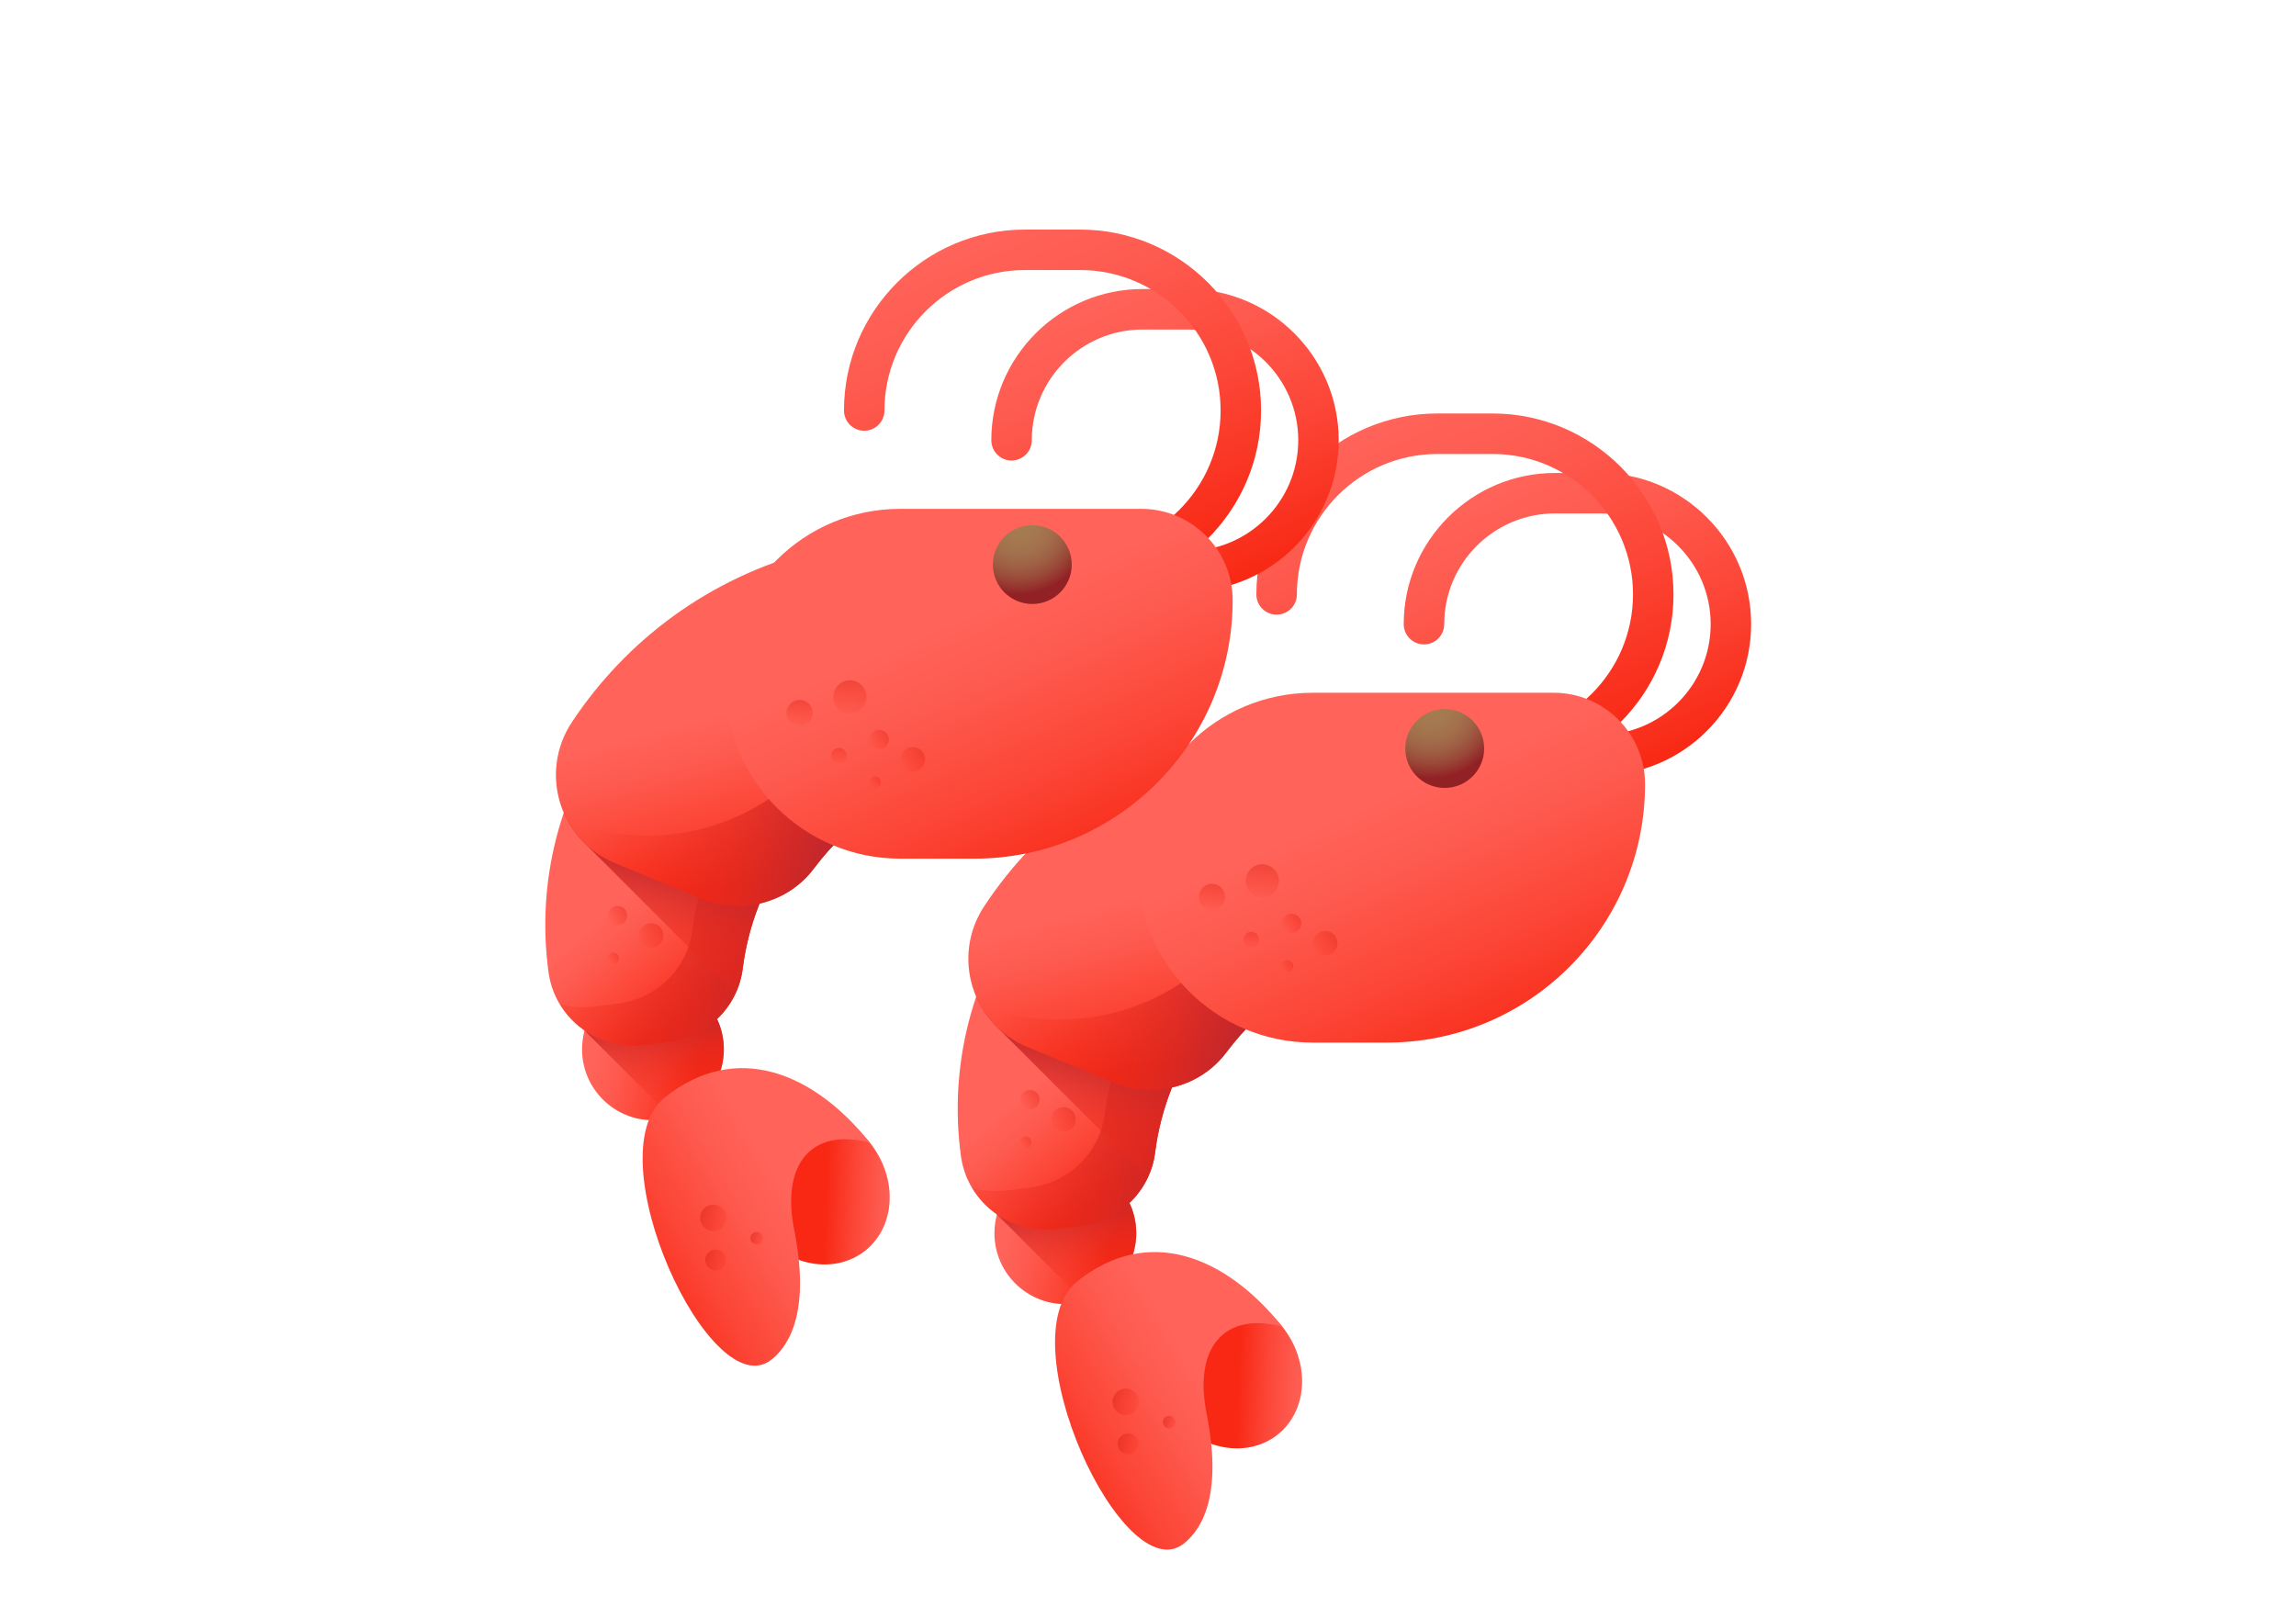 <svg width="80" height="56" viewBox="0 0 80 56" fill="none" xmlns="http://www.w3.org/2000/svg">
<rect width="80" height="56" fill="white"/>
<path d="M55.746 27.019C55.357 27.019 55.041 26.704 55.041 26.314C55.041 25.925 55.357 25.609 55.746 25.609C57.874 25.609 59.605 23.878 59.605 21.75C59.605 19.623 57.874 17.892 55.746 17.892H54.179C52.052 17.892 50.321 19.623 50.321 21.75C50.321 22.14 50.005 22.456 49.615 22.456C49.226 22.456 48.91 22.14 48.91 21.75C48.91 18.845 51.274 16.482 54.179 16.482H55.746C58.651 16.482 61.015 18.845 61.015 21.75C61.015 24.656 58.651 27.019 55.746 27.019Z" fill="url(#paint0_linear)"/>
<path d="M52.005 27.019C51.615 27.019 51.299 26.704 51.299 26.314C51.299 25.925 51.615 25.609 52.005 25.609C54.703 25.609 56.899 23.413 56.899 20.714C56.899 18.015 54.703 15.82 52.005 15.82H50.082C47.383 15.82 45.187 18.015 45.187 20.714C45.187 21.104 44.871 21.419 44.482 21.419C44.092 21.419 43.776 21.104 43.776 20.714C43.776 17.238 46.605 14.409 50.081 14.409H52.005C55.481 14.409 58.31 17.238 58.31 20.714C58.31 24.191 55.481 27.019 52.005 27.019Z" fill="url(#paint1_linear)"/>
<path d="M37.12 45.446C38.485 45.446 39.59 44.34 39.59 42.976C39.59 41.612 38.485 40.506 37.12 40.506C35.756 40.506 34.65 41.612 34.65 42.976C34.65 44.34 35.756 45.446 37.12 45.446Z" fill="url(#paint2_linear)"/>
<path d="M38.305 45.144C38.134 45.238 37.956 45.309 37.775 45.358L34.739 42.322C34.91 41.698 35.324 41.143 35.937 40.808C37.134 40.154 38.635 40.595 39.288 41.792C39.942 42.989 39.502 44.49 38.305 45.144Z" fill="url(#paint3_linear)"/>
<path d="M44.679 46.229C45.658 47.452 45.588 49.135 44.523 49.988C43.457 50.84 41.8 50.539 40.821 49.315C39.842 48.092 39.912 46.409 40.977 45.556C42.043 44.704 43.7 45.005 44.679 46.229Z" fill="url(#paint4_linear)"/>
<path d="M44.679 46.229C42.666 45.701 41.58 46.95 42.042 49.261C42.587 51.991 41.939 53.239 41.255 53.785C39.136 55.482 35.059 46.633 37.534 44.653C40.009 42.672 42.714 43.773 44.679 46.229Z" fill="url(#paint5_linear)"/>
<path d="M35.716 31.444C33.9 33.941 33.037 37.105 33.487 40.324C33.489 40.337 33.491 40.351 33.494 40.366C33.751 41.941 35.223 43.023 36.807 42.829L37.645 42.726C38.994 42.561 40.078 41.511 40.247 40.163C40.44 38.625 41.022 37.171 41.916 35.934L35.716 31.444Z" fill="url(#paint6_linear)"/>
<path d="M40.129 34.639C39.253 35.866 38.682 37.302 38.492 38.822C38.323 40.169 37.239 41.219 35.89 41.384L35.052 41.487C34.644 41.537 34.244 41.502 33.87 41.396C34.459 42.383 35.6 42.977 36.807 42.829L37.645 42.726C38.994 42.561 40.078 41.511 40.247 40.164C40.44 38.625 41.022 37.171 41.916 35.934L40.129 34.639Z" fill="url(#paint7_linear)"/>
<path d="M35.716 31.444C34.988 32.446 34.413 33.555 34.014 34.732C34.192 35.144 34.452 35.523 34.788 35.838L39.991 41.041C40.12 40.769 40.208 40.475 40.247 40.163C40.44 38.625 41.022 37.171 41.916 35.934L35.716 31.444Z" fill="url(#paint8_linear)"/>
<path d="M42.666 25.605C39.09 26.53 36.181 28.724 34.293 31.579C33.138 33.328 33.864 35.696 35.804 36.49L38.831 37.73C40.218 38.298 41.826 37.875 42.727 36.676C43.997 34.984 45.829 33.696 48.037 33.124L45.974 25.148C44.88 25.171 43.771 25.319 42.666 25.605Z" fill="url(#paint9_linear)"/>
<path d="M45.974 25.148C45.437 25.16 44.897 25.201 44.355 25.274L45.965 31.499C44.429 31.896 43.076 32.64 41.967 33.626C39.837 35.517 36.821 36.026 34.163 35.037C34.513 35.667 35.072 36.191 35.804 36.491L38.831 37.73C40.218 38.298 41.826 37.876 42.727 36.677C43.997 34.984 45.829 33.696 48.037 33.124L45.974 25.148Z" fill="url(#paint10_linear)"/>
<path d="M48.316 36.332H45.738C42.371 36.332 39.643 33.603 39.643 30.236C39.643 26.87 42.371 24.141 45.738 24.141H54.133C55.893 24.141 57.319 25.568 57.319 27.328C57.319 32.3 53.288 36.332 48.316 36.332Z" fill="url(#paint11_linear)"/>
<path d="M50.338 27.458C51.097 27.458 51.712 26.842 51.712 26.084C51.712 25.325 51.097 24.709 50.338 24.709C49.58 24.709 48.964 25.325 48.964 26.084C48.964 26.842 49.58 27.458 50.338 27.458Z" fill="url(#paint12_radial)"/>
<path d="M43.983 31.274C44.302 31.274 44.561 31.015 44.561 30.696C44.561 30.376 44.302 30.117 43.983 30.117C43.664 30.117 43.405 30.376 43.405 30.696C43.405 31.015 43.664 31.274 43.983 31.274Z" fill="url(#paint13_linear)"/>
<path d="M42.229 31.711C42.481 31.711 42.685 31.507 42.685 31.255C42.685 31.003 42.481 30.798 42.229 30.798C41.977 30.798 41.773 31.003 41.773 31.255C41.773 31.507 41.977 31.711 42.229 31.711Z" fill="url(#paint14_linear)"/>
<path d="M43.597 33.025C43.749 33.025 43.872 32.901 43.872 32.75C43.872 32.598 43.749 32.474 43.597 32.474C43.445 32.474 43.322 32.598 43.322 32.75C43.322 32.901 43.445 33.025 43.597 33.025Z" fill="url(#paint15_linear)"/>
<path d="M39.224 49.311C39.48 49.311 39.687 49.104 39.687 48.849C39.687 48.594 39.48 48.387 39.224 48.387C38.969 48.387 38.762 48.594 38.762 48.849C38.762 49.104 38.969 49.311 39.224 49.311Z" fill="url(#paint16_linear)"/>
<path d="M39.308 50.683C39.509 50.683 39.672 50.519 39.672 50.318C39.672 50.116 39.509 49.953 39.308 49.953C39.106 49.953 38.943 50.116 38.943 50.318C38.943 50.519 39.106 50.683 39.308 50.683Z" fill="url(#paint17_linear)"/>
<path d="M40.737 49.777C40.859 49.777 40.957 49.678 40.957 49.557C40.957 49.436 40.859 49.337 40.737 49.337C40.616 49.337 40.517 49.436 40.517 49.557C40.517 49.678 40.616 49.777 40.737 49.777Z" fill="url(#paint18_linear)"/>
<path d="M46.176 33.297C46.412 33.297 46.603 33.106 46.603 32.87C46.603 32.634 46.412 32.443 46.176 32.443C45.94 32.443 45.749 32.634 45.749 32.87C45.749 33.106 45.94 33.297 46.176 33.297Z" fill="url(#paint19_linear)"/>
<path d="M45.004 32.517C45.191 32.517 45.342 32.366 45.342 32.18C45.342 31.993 45.191 31.842 45.004 31.842C44.818 31.842 44.667 31.993 44.667 32.18C44.667 32.366 44.818 32.517 45.004 32.517Z" fill="url(#paint20_linear)"/>
<path d="M44.855 33.873C44.967 33.873 45.058 33.782 45.058 33.669C45.058 33.557 44.967 33.466 44.855 33.466C44.742 33.466 44.651 33.557 44.651 33.669C44.651 33.782 44.742 33.873 44.855 33.873Z" fill="url(#paint21_linear)"/>
<path d="M37.056 39.435C37.292 39.435 37.483 39.244 37.483 39.008C37.483 38.772 37.292 38.58 37.056 38.58C36.82 38.58 36.629 38.772 36.629 39.008C36.629 39.244 36.82 39.435 37.056 39.435Z" fill="url(#paint22_linear)"/>
<path d="M35.884 38.654C36.07 38.654 36.221 38.503 36.221 38.317C36.221 38.131 36.07 37.98 35.884 37.98C35.697 37.98 35.547 38.131 35.547 38.317C35.547 38.503 35.697 38.654 35.884 38.654Z" fill="url(#paint23_linear)"/>
<path d="M35.734 40.011C35.847 40.011 35.938 39.919 35.938 39.807C35.938 39.695 35.847 39.604 35.734 39.604C35.622 39.604 35.531 39.695 35.531 39.807C35.531 39.919 35.622 40.011 35.734 40.011Z" fill="url(#paint24_linear)"/>
<path d="M41.377 20.61C40.987 20.61 40.671 20.294 40.671 19.905C40.671 19.515 40.987 19.2 41.377 19.2C43.504 19.2 45.235 17.469 45.235 15.341C45.235 13.214 43.504 11.483 41.377 11.483H39.809C37.682 11.483 35.951 13.214 35.951 15.341C35.951 15.731 35.635 16.047 35.246 16.047C34.856 16.047 34.541 15.731 34.541 15.341C34.541 12.436 36.904 10.072 39.809 10.072H41.377C44.282 10.072 46.645 12.436 46.645 15.341C46.645 18.247 44.282 20.61 41.377 20.61Z" fill="url(#paint25_linear)"/>
<path d="M37.635 20.61C37.245 20.61 36.93 20.294 36.93 19.905C36.93 19.515 37.245 19.2 37.635 19.2C40.334 19.2 42.53 17.004 42.53 14.305C42.53 11.606 40.334 9.41 37.635 9.41H35.712C33.013 9.41 30.817 11.606 30.817 14.305C30.817 14.694 30.502 15.01 30.112 15.01C29.723 15.01 29.407 14.694 29.407 14.305C29.407 10.829 32.235 8 35.712 8H37.635C41.112 8 43.94 10.829 43.94 14.305C43.94 17.782 41.112 20.61 37.635 20.61Z" fill="url(#paint26_linear)"/>
<path d="M22.751 39.037C24.115 39.037 25.221 37.931 25.221 36.567C25.221 35.203 24.115 34.097 22.751 34.097C21.387 34.097 20.281 35.203 20.281 36.567C20.281 37.931 21.387 39.037 22.751 39.037Z" fill="url(#paint27_linear)"/>
<path d="M23.935 38.734C23.764 38.829 23.586 38.9 23.406 38.949L20.369 35.913C20.541 35.289 20.954 34.733 21.567 34.399C22.764 33.745 24.265 34.186 24.919 35.383C25.572 36.58 25.132 38.081 23.935 38.734Z" fill="url(#paint28_linear)"/>
<path d="M30.309 39.819C31.288 41.043 31.218 42.726 30.153 43.578C29.088 44.431 27.43 44.13 26.451 42.906C25.472 41.683 25.542 40 26.608 39.147C27.673 38.295 29.33 38.596 30.309 39.819Z" fill="url(#paint29_linear)"/>
<path d="M30.309 39.819C28.297 39.292 27.211 40.541 27.672 42.852C28.217 45.582 27.569 46.83 26.886 47.376C24.766 49.072 20.689 40.224 23.164 38.243C25.64 36.263 28.345 37.364 30.309 39.819Z" fill="url(#paint30_linear)"/>
<path d="M21.347 25.035C19.53 27.532 18.667 30.696 19.118 33.915C19.12 33.928 19.122 33.942 19.124 33.956C19.381 35.532 20.853 36.613 22.438 36.419L23.276 36.317C24.624 36.152 25.709 35.102 25.878 33.754C26.07 32.215 26.652 30.762 27.547 29.525L21.347 25.035Z" fill="url(#paint31_linear)"/>
<path d="M25.759 28.23C24.883 29.457 24.312 30.893 24.122 32.413C23.954 33.76 22.869 34.81 21.521 34.975L20.683 35.078C20.275 35.128 19.874 35.093 19.5 34.987C20.089 35.974 21.23 36.567 22.438 36.419L23.276 36.317C24.624 36.152 25.709 35.102 25.878 33.754C26.07 32.215 26.652 30.762 27.547 29.525L25.759 28.23Z" fill="url(#paint32_linear)"/>
<path d="M21.347 25.035C20.618 26.036 20.043 27.146 19.645 28.323C19.822 28.735 20.082 29.114 20.418 29.429L25.622 34.632C25.75 34.36 25.838 34.065 25.878 33.754C26.07 32.215 26.652 30.762 27.547 29.525L21.347 25.035Z" fill="url(#paint33_linear)"/>
<path d="M28.296 19.196C24.721 20.121 21.811 22.314 19.924 25.17C18.768 26.919 19.494 29.287 21.434 30.081L24.461 31.321C25.849 31.889 27.456 31.466 28.357 30.267C29.628 28.575 31.459 27.286 33.667 26.715L31.605 18.739C30.51 18.762 29.401 18.91 28.296 19.196Z" fill="url(#paint34_linear)"/>
<path d="M31.605 18.739C31.067 18.75 30.527 18.792 29.985 18.865L31.595 25.09C30.06 25.487 28.706 26.231 27.597 27.216C25.468 29.108 22.451 29.616 19.793 28.628C20.143 29.258 20.702 29.782 21.434 30.081L24.461 31.321C25.849 31.889 27.456 31.466 28.357 30.267C29.628 28.575 31.46 27.286 33.668 26.715L31.605 18.739Z" fill="url(#paint35_linear)"/>
<path d="M33.946 29.922H31.368C28.002 29.922 25.273 27.193 25.273 23.827C25.273 20.461 28.002 17.732 31.368 17.732H39.763C41.523 17.732 42.95 19.159 42.95 20.919C42.95 25.891 38.919 29.922 33.946 29.922Z" fill="url(#paint36_linear)"/>
<path d="M35.969 21.048C36.728 21.048 37.343 20.433 37.343 19.674C37.343 18.916 36.728 18.3 35.969 18.3C35.21 18.3 34.595 18.916 34.595 19.674C34.595 20.433 35.21 21.048 35.969 21.048Z" fill="url(#paint37_radial)"/>
<path d="M29.613 24.864C29.933 24.864 30.192 24.606 30.192 24.286C30.192 23.967 29.933 23.708 29.613 23.708C29.294 23.708 29.035 23.967 29.035 24.286C29.035 24.606 29.294 24.864 29.613 24.864Z" fill="url(#paint38_linear)"/>
<path d="M27.859 25.302C28.111 25.302 28.316 25.098 28.316 24.845C28.316 24.593 28.111 24.389 27.859 24.389C27.607 24.389 27.403 24.593 27.403 24.845C27.403 25.098 27.607 25.302 27.859 25.302Z" fill="url(#paint39_linear)"/>
<path d="M29.227 26.616C29.379 26.616 29.503 26.492 29.503 26.34C29.503 26.188 29.379 26.065 29.227 26.065C29.076 26.065 28.952 26.188 28.952 26.34C28.952 26.492 29.076 26.616 29.227 26.616Z" fill="url(#paint40_linear)"/>
<path d="M24.855 42.902C25.11 42.902 25.317 42.695 25.317 42.44C25.317 42.185 25.11 41.978 24.855 41.978C24.6 41.978 24.393 42.185 24.393 42.44C24.393 42.695 24.6 42.902 24.855 42.902Z" fill="url(#paint41_linear)"/>
<path d="M24.938 44.273C25.14 44.273 25.303 44.11 25.303 43.908C25.303 43.707 25.14 43.544 24.938 43.544C24.737 43.544 24.573 43.707 24.573 43.908C24.573 44.11 24.737 44.273 24.938 44.273Z" fill="url(#paint42_linear)"/>
<path d="M26.367 43.367C26.489 43.367 26.587 43.269 26.587 43.148C26.587 43.026 26.489 42.928 26.367 42.928C26.246 42.928 26.148 43.026 26.148 43.148C26.148 43.269 26.246 43.367 26.367 43.367Z" fill="url(#paint43_linear)"/>
<path d="M31.807 26.888C32.042 26.888 32.234 26.697 32.234 26.461C32.234 26.225 32.042 26.033 31.807 26.033C31.571 26.033 31.379 26.225 31.379 26.461C31.379 26.697 31.571 26.888 31.807 26.888Z" fill="url(#paint44_linear)"/>
<path d="M30.635 26.108C30.821 26.108 30.972 25.956 30.972 25.77C30.972 25.584 30.821 25.433 30.635 25.433C30.448 25.433 30.297 25.584 30.297 25.77C30.297 25.956 30.448 26.108 30.635 26.108Z" fill="url(#paint45_linear)"/>
<path d="M30.485 27.464C30.598 27.464 30.689 27.373 30.689 27.26C30.689 27.148 30.598 27.057 30.485 27.057C30.373 27.057 30.282 27.148 30.282 27.26C30.282 27.373 30.373 27.464 30.485 27.464Z" fill="url(#paint46_linear)"/>
<path d="M22.686 33.025C22.922 33.025 23.113 32.834 23.113 32.598C23.113 32.362 22.922 32.171 22.686 32.171C22.45 32.171 22.259 32.362 22.259 32.598C22.259 32.834 22.45 33.025 22.686 33.025Z" fill="url(#paint47_linear)"/>
<path d="M21.514 32.245C21.701 32.245 21.852 32.094 21.852 31.908C21.852 31.721 21.701 31.57 21.514 31.57C21.328 31.57 21.177 31.721 21.177 31.908C21.177 32.094 21.328 32.245 21.514 32.245Z" fill="url(#paint48_linear)"/>
<path d="M21.365 33.601C21.477 33.601 21.568 33.51 21.568 33.398C21.568 33.285 21.477 33.194 21.365 33.194C21.253 33.194 21.162 33.285 21.162 33.398C21.162 33.51 21.253 33.601 21.365 33.601Z" fill="url(#paint49_linear)"/>
<defs>
<linearGradient id="paint0_linear" x1="52.894" y1="16.561" x2="57.384" y2="26.786" gradientUnits="userSpaceOnUse">
<stop stop-color="#FF6359"/>
<stop offset="0.224" stop-color="#FE5B50"/>
<stop offset="0.595" stop-color="#FC4637"/>
<stop offset="1" stop-color="#F82814"/>
</linearGradient>
<linearGradient id="paint1_linear" x1="48.569" y1="14.493" x2="53.95" y2="26.746" gradientUnits="userSpaceOnUse">
<stop stop-color="#FF6359"/>
<stop offset="0.224" stop-color="#FE5B50"/>
<stop offset="0.595" stop-color="#FC4637"/>
<stop offset="1" stop-color="#F82814"/>
</linearGradient>
<linearGradient id="paint2_linear" x1="35.241" y1="42.506" x2="38.752" y2="43.384" gradientUnits="userSpaceOnUse">
<stop stop-color="#FF6359"/>
<stop offset="0.224" stop-color="#FE5B50"/>
<stop offset="0.595" stop-color="#FC4637"/>
<stop offset="1" stop-color="#F82814"/>
</linearGradient>
<linearGradient id="paint3_linear" x1="37.45" y1="45.482" x2="37.073" y2="41.658" gradientUnits="userSpaceOnUse">
<stop stop-color="#F82814" stop-opacity="0"/>
<stop offset="0.245" stop-color="#F12817" stop-opacity="0.245"/>
<stop offset="0.605" stop-color="#DD2820" stop-opacity="0.605"/>
<stop offset="1" stop-color="#C0272D"/>
</linearGradient>
<linearGradient id="paint4_linear" x1="45.597" y1="49.879" x2="43.069" y2="49.763" gradientUnits="userSpaceOnUse">
<stop stop-color="#FF6359"/>
<stop offset="0.224" stop-color="#FE5B50"/>
<stop offset="0.595" stop-color="#FC4637"/>
<stop offset="1" stop-color="#F82814"/>
</linearGradient>
<linearGradient id="paint5_linear" x1="41.707" y1="47.818" x2="36.128" y2="51.14" gradientUnits="userSpaceOnUse">
<stop stop-color="#FF6359"/>
<stop offset="0.224" stop-color="#FE5B50"/>
<stop offset="0.595" stop-color="#FC4637"/>
<stop offset="1" stop-color="#F82814"/>
</linearGradient>
<linearGradient id="paint6_linear" x1="36.662" y1="37.261" x2="39.562" y2="40.719" gradientUnits="userSpaceOnUse">
<stop stop-color="#FF6359"/>
<stop offset="0.224" stop-color="#FE5B50"/>
<stop offset="0.595" stop-color="#FC4637"/>
<stop offset="1" stop-color="#F82814"/>
</linearGradient>
<linearGradient id="paint7_linear" x1="33.038" y1="37.514" x2="41.814" y2="39.646" gradientUnits="userSpaceOnUse">
<stop stop-color="#F82814" stop-opacity="0"/>
<stop offset="0.245" stop-color="#F12817" stop-opacity="0.245"/>
<stop offset="0.605" stop-color="#DD2820" stop-opacity="0.605"/>
<stop offset="1" stop-color="#C0272D"/>
</linearGradient>
<linearGradient id="paint8_linear" x1="36.607" y1="40.807" x2="37.704" y2="36.387" gradientUnits="userSpaceOnUse">
<stop stop-color="#F82814" stop-opacity="0"/>
<stop offset="0.245" stop-color="#F12817" stop-opacity="0.245"/>
<stop offset="0.605" stop-color="#DD2820" stop-opacity="0.605"/>
<stop offset="1" stop-color="#C0272D"/>
</linearGradient>
<linearGradient id="paint9_linear" x1="40.27" y1="31.062" x2="41.775" y2="36.767" gradientUnits="userSpaceOnUse">
<stop stop-color="#FF6359"/>
<stop offset="0.224" stop-color="#FE5B50"/>
<stop offset="0.595" stop-color="#FC4637"/>
<stop offset="1" stop-color="#F82814"/>
</linearGradient>
<linearGradient id="paint10_linear" x1="36.104" y1="29.92" x2="44.316" y2="31.926" gradientUnits="userSpaceOnUse">
<stop stop-color="#F82814" stop-opacity="0"/>
<stop offset="0.245" stop-color="#F12817" stop-opacity="0.245"/>
<stop offset="0.605" stop-color="#DD2820" stop-opacity="0.605"/>
<stop offset="1" stop-color="#C0272D"/>
</linearGradient>
<linearGradient id="paint11_linear" x1="47.961" y1="27.904" x2="52.035" y2="37.182" gradientUnits="userSpaceOnUse">
<stop stop-color="#FF6359"/>
<stop offset="0.224" stop-color="#FE5B50"/>
<stop offset="0.595" stop-color="#FC4637"/>
<stop offset="1" stop-color="#F82814"/>
</linearGradient>
<radialGradient id="paint12_radial" cx="0" cy="0" r="1" gradientUnits="userSpaceOnUse" gradientTransform="translate(49.879 24.6) scale(2.511)">
<stop stop-color="#A57C52"/>
<stop offset="0.26" stop-color="#A47950"/>
<stop offset="0.458" stop-color="#A26F4C"/>
<stop offset="0.636" stop-color="#9F5F44"/>
<stop offset="0.801" stop-color="#9A4838"/>
<stop offset="0.957" stop-color="#942B2A"/>
<stop offset="1" stop-color="#922125"/>
</radialGradient>
<linearGradient id="paint13_linear" x1="43.908" y1="31.455" x2="44.099" y2="28.725" gradientUnits="userSpaceOnUse">
<stop stop-color="#F82814" stop-opacity="0"/>
<stop offset="0.245" stop-color="#F12817" stop-opacity="0.245"/>
<stop offset="0.605" stop-color="#DD2820" stop-opacity="0.605"/>
<stop offset="1" stop-color="#C0272D"/>
</linearGradient>
<linearGradient id="paint14_linear" x1="42.167" y1="31.829" x2="42.318" y2="29.674" gradientUnits="userSpaceOnUse">
<stop stop-color="#F82814" stop-opacity="0"/>
<stop offset="0.245" stop-color="#F12817" stop-opacity="0.245"/>
<stop offset="0.605" stop-color="#DD2820" stop-opacity="0.605"/>
<stop offset="1" stop-color="#C0272D"/>
</linearGradient>
<linearGradient id="paint15_linear" x1="43.554" y1="33.048" x2="43.645" y2="31.749" gradientUnits="userSpaceOnUse">
<stop stop-color="#F82814" stop-opacity="0"/>
<stop offset="0.245" stop-color="#F12817" stop-opacity="0.245"/>
<stop offset="0.605" stop-color="#DD2820" stop-opacity="0.605"/>
<stop offset="1" stop-color="#C0272D"/>
</linearGradient>
<linearGradient id="paint16_linear" x1="40.078" y1="48.764" x2="38.003" y2="48.074" gradientUnits="userSpaceOnUse">
<stop stop-color="#F82814" stop-opacity="0"/>
<stop offset="0.245" stop-color="#F12817" stop-opacity="0.245"/>
<stop offset="0.605" stop-color="#DD2820" stop-opacity="0.605"/>
<stop offset="1" stop-color="#C0272D"/>
</linearGradient>
<linearGradient id="paint17_linear" x1="40.022" y1="50.186" x2="38.384" y2="49.641" gradientUnits="userSpaceOnUse">
<stop stop-color="#F82814" stop-opacity="0"/>
<stop offset="0.245" stop-color="#F12817" stop-opacity="0.245"/>
<stop offset="0.605" stop-color="#DD2820" stop-opacity="0.605"/>
<stop offset="1" stop-color="#C0272D"/>
</linearGradient>
<linearGradient id="paint18_linear" x1="41.242" y1="49.355" x2="40.254" y2="49.026" gradientUnits="userSpaceOnUse">
<stop stop-color="#F82814" stop-opacity="0"/>
<stop offset="0.245" stop-color="#F12817" stop-opacity="0.245"/>
<stop offset="0.605" stop-color="#DD2820" stop-opacity="0.605"/>
<stop offset="1" stop-color="#C0272D"/>
</linearGradient>
<linearGradient id="paint19_linear" x1="45.702" y1="33.131" x2="47.3" y2="31.891" gradientUnits="userSpaceOnUse">
<stop stop-color="#F82814" stop-opacity="0"/>
<stop offset="0.245" stop-color="#F12817" stop-opacity="0.245"/>
<stop offset="0.605" stop-color="#DD2820" stop-opacity="0.605"/>
<stop offset="1" stop-color="#C0272D"/>
</linearGradient>
<linearGradient id="paint20_linear" x1="44.639" y1="32.356" x2="45.9" y2="31.378" gradientUnits="userSpaceOnUse">
<stop stop-color="#F82814" stop-opacity="0"/>
<stop offset="0.245" stop-color="#F12817" stop-opacity="0.245"/>
<stop offset="0.605" stop-color="#DD2820" stop-opacity="0.605"/>
<stop offset="1" stop-color="#C0272D"/>
</linearGradient>
<linearGradient id="paint21_linear" x1="44.651" y1="33.721" x2="45.411" y2="33.131" gradientUnits="userSpaceOnUse">
<stop stop-color="#F82814" stop-opacity="0"/>
<stop offset="0.245" stop-color="#F12817" stop-opacity="0.245"/>
<stop offset="0.605" stop-color="#DD2820" stop-opacity="0.605"/>
<stop offset="1" stop-color="#C0272D"/>
</linearGradient>
<linearGradient id="paint22_linear" x1="36.584" y1="39.264" x2="38.182" y2="38.025" gradientUnits="userSpaceOnUse">
<stop stop-color="#F82814" stop-opacity="0"/>
<stop offset="0.245" stop-color="#F12817" stop-opacity="0.245"/>
<stop offset="0.605" stop-color="#DD2820" stop-opacity="0.605"/>
<stop offset="1" stop-color="#C0272D"/>
</linearGradient>
<linearGradient id="paint23_linear" x1="35.521" y1="38.49" x2="36.782" y2="37.511" gradientUnits="userSpaceOnUse">
<stop stop-color="#F82814" stop-opacity="0"/>
<stop offset="0.245" stop-color="#F12817" stop-opacity="0.245"/>
<stop offset="0.605" stop-color="#DD2820" stop-opacity="0.605"/>
<stop offset="1" stop-color="#C0272D"/>
</linearGradient>
<linearGradient id="paint24_linear" x1="35.533" y1="39.855" x2="36.293" y2="39.264" gradientUnits="userSpaceOnUse">
<stop stop-color="#F82814" stop-opacity="0"/>
<stop offset="0.245" stop-color="#F12817" stop-opacity="0.245"/>
<stop offset="0.605" stop-color="#DD2820" stop-opacity="0.605"/>
<stop offset="1" stop-color="#C0272D"/>
</linearGradient>
<linearGradient id="paint25_linear" x1="38.524" y1="10.152" x2="43.015" y2="20.377" gradientUnits="userSpaceOnUse">
<stop stop-color="#FF6359"/>
<stop offset="0.224" stop-color="#FE5B50"/>
<stop offset="0.595" stop-color="#FC4637"/>
<stop offset="1" stop-color="#F82814"/>
</linearGradient>
<linearGradient id="paint26_linear" x1="34.199" y1="8.083" x2="39.581" y2="20.337" gradientUnits="userSpaceOnUse">
<stop stop-color="#FF6359"/>
<stop offset="0.224" stop-color="#FE5B50"/>
<stop offset="0.595" stop-color="#FC4637"/>
<stop offset="1" stop-color="#F82814"/>
</linearGradient>
<linearGradient id="paint27_linear" x1="20.872" y1="36.097" x2="24.382" y2="36.975" gradientUnits="userSpaceOnUse">
<stop stop-color="#FF6359"/>
<stop offset="0.224" stop-color="#FE5B50"/>
<stop offset="0.595" stop-color="#FC4637"/>
<stop offset="1" stop-color="#F82814"/>
</linearGradient>
<linearGradient id="paint28_linear" x1="23.08" y1="39.073" x2="22.704" y2="35.249" gradientUnits="userSpaceOnUse">
<stop stop-color="#F82814" stop-opacity="0"/>
<stop offset="0.245" stop-color="#F12817" stop-opacity="0.245"/>
<stop offset="0.605" stop-color="#DD2820" stop-opacity="0.605"/>
<stop offset="1" stop-color="#C0272D"/>
</linearGradient>
<linearGradient id="paint29_linear" x1="31.227" y1="43.471" x2="28.699" y2="43.356" gradientUnits="userSpaceOnUse">
<stop stop-color="#FF6359"/>
<stop offset="0.224" stop-color="#FE5B50"/>
<stop offset="0.595" stop-color="#FC4637"/>
<stop offset="1" stop-color="#F82814"/>
</linearGradient>
<linearGradient id="paint30_linear" x1="27.337" y1="41.409" x2="21.758" y2="44.731" gradientUnits="userSpaceOnUse">
<stop stop-color="#FF6359"/>
<stop offset="0.224" stop-color="#FE5B50"/>
<stop offset="0.595" stop-color="#FC4637"/>
<stop offset="1" stop-color="#F82814"/>
</linearGradient>
<linearGradient id="paint31_linear" x1="22.298" y1="30.848" x2="25.198" y2="34.306" gradientUnits="userSpaceOnUse">
<stop stop-color="#FF6359"/>
<stop offset="0.224" stop-color="#FE5B50"/>
<stop offset="0.595" stop-color="#FC4637"/>
<stop offset="1" stop-color="#F82814"/>
</linearGradient>
<linearGradient id="paint32_linear" x1="18.668" y1="31.105" x2="27.444" y2="33.237" gradientUnits="userSpaceOnUse">
<stop stop-color="#F82814" stop-opacity="0"/>
<stop offset="0.245" stop-color="#F12817" stop-opacity="0.245"/>
<stop offset="0.605" stop-color="#DD2820" stop-opacity="0.605"/>
<stop offset="1" stop-color="#C0272D"/>
</linearGradient>
<linearGradient id="paint33_linear" x1="22.237" y1="34.398" x2="23.334" y2="29.978" gradientUnits="userSpaceOnUse">
<stop stop-color="#F82814" stop-opacity="0"/>
<stop offset="0.245" stop-color="#F12817" stop-opacity="0.245"/>
<stop offset="0.605" stop-color="#DD2820" stop-opacity="0.605"/>
<stop offset="1" stop-color="#C0272D"/>
</linearGradient>
<linearGradient id="paint34_linear" x1="25.901" y1="24.653" x2="27.405" y2="30.357" gradientUnits="userSpaceOnUse">
<stop stop-color="#FF6359"/>
<stop offset="0.224" stop-color="#FE5B50"/>
<stop offset="0.595" stop-color="#FC4637"/>
<stop offset="1" stop-color="#F82814"/>
</linearGradient>
<linearGradient id="paint35_linear" x1="21.734" y1="23.51" x2="29.946" y2="25.516" gradientUnits="userSpaceOnUse">
<stop stop-color="#F82814" stop-opacity="0"/>
<stop offset="0.245" stop-color="#F12817" stop-opacity="0.245"/>
<stop offset="0.605" stop-color="#DD2820" stop-opacity="0.605"/>
<stop offset="1" stop-color="#C0272D"/>
</linearGradient>
<linearGradient id="paint36_linear" x1="33.591" y1="21.495" x2="37.666" y2="30.772" gradientUnits="userSpaceOnUse">
<stop stop-color="#FF6359"/>
<stop offset="0.224" stop-color="#FE5B50"/>
<stop offset="0.595" stop-color="#FC4637"/>
<stop offset="1" stop-color="#F82814"/>
</linearGradient>
<radialGradient id="paint37_radial" cx="0" cy="0" r="1" gradientUnits="userSpaceOnUse" gradientTransform="translate(35.509 18.191) scale(2.511)">
<stop stop-color="#A57C52"/>
<stop offset="0.26" stop-color="#A47950"/>
<stop offset="0.458" stop-color="#A26F4C"/>
<stop offset="0.636" stop-color="#9F5F44"/>
<stop offset="0.801" stop-color="#9A4838"/>
<stop offset="0.957" stop-color="#942B2A"/>
<stop offset="1" stop-color="#922125"/>
</radialGradient>
<linearGradient id="paint38_linear" x1="29.543" y1="25.046" x2="29.734" y2="22.316" gradientUnits="userSpaceOnUse">
<stop stop-color="#F82814" stop-opacity="0"/>
<stop offset="0.245" stop-color="#F12817" stop-opacity="0.245"/>
<stop offset="0.605" stop-color="#DD2820" stop-opacity="0.605"/>
<stop offset="1" stop-color="#C0272D"/>
</linearGradient>
<linearGradient id="paint39_linear" x1="27.802" y1="25.42" x2="27.953" y2="23.265" gradientUnits="userSpaceOnUse">
<stop stop-color="#F82814" stop-opacity="0"/>
<stop offset="0.245" stop-color="#F12817" stop-opacity="0.245"/>
<stop offset="0.605" stop-color="#DD2820" stop-opacity="0.605"/>
<stop offset="1" stop-color="#C0272D"/>
</linearGradient>
<linearGradient id="paint40_linear" x1="29.189" y1="26.639" x2="29.28" y2="25.34" gradientUnits="userSpaceOnUse">
<stop stop-color="#F82814" stop-opacity="0"/>
<stop offset="0.245" stop-color="#F12817" stop-opacity="0.245"/>
<stop offset="0.605" stop-color="#DD2820" stop-opacity="0.605"/>
<stop offset="1" stop-color="#C0272D"/>
</linearGradient>
<linearGradient id="paint41_linear" x1="25.705" y1="42.365" x2="23.629" y2="41.675" gradientUnits="userSpaceOnUse">
<stop stop-color="#F82814" stop-opacity="0"/>
<stop offset="0.245" stop-color="#F12817" stop-opacity="0.245"/>
<stop offset="0.605" stop-color="#DD2820" stop-opacity="0.605"/>
<stop offset="1" stop-color="#C0272D"/>
</linearGradient>
<linearGradient id="paint42_linear" x1="25.648" y1="43.787" x2="24.01" y2="43.242" gradientUnits="userSpaceOnUse">
<stop stop-color="#F82814" stop-opacity="0"/>
<stop offset="0.245" stop-color="#F12817" stop-opacity="0.245"/>
<stop offset="0.605" stop-color="#DD2820" stop-opacity="0.605"/>
<stop offset="1" stop-color="#C0272D"/>
</linearGradient>
<linearGradient id="paint43_linear" x1="26.868" y1="42.955" x2="25.88" y2="42.627" gradientUnits="userSpaceOnUse">
<stop stop-color="#F82814" stop-opacity="0"/>
<stop offset="0.245" stop-color="#F12817" stop-opacity="0.245"/>
<stop offset="0.605" stop-color="#DD2820" stop-opacity="0.605"/>
<stop offset="1" stop-color="#C0272D"/>
</linearGradient>
<linearGradient id="paint44_linear" x1="31.339" y1="26.721" x2="32.936" y2="25.482" gradientUnits="userSpaceOnUse">
<stop stop-color="#F82814" stop-opacity="0"/>
<stop offset="0.245" stop-color="#F12817" stop-opacity="0.245"/>
<stop offset="0.605" stop-color="#DD2820" stop-opacity="0.605"/>
<stop offset="1" stop-color="#C0272D"/>
</linearGradient>
<linearGradient id="paint45_linear" x1="30.276" y1="25.947" x2="31.537" y2="24.969" gradientUnits="userSpaceOnUse">
<stop stop-color="#F82814" stop-opacity="0"/>
<stop offset="0.245" stop-color="#F12817" stop-opacity="0.245"/>
<stop offset="0.605" stop-color="#DD2820" stop-opacity="0.605"/>
<stop offset="1" stop-color="#C0272D"/>
</linearGradient>
<linearGradient id="paint46_linear" x1="30.287" y1="27.312" x2="31.048" y2="26.722" gradientUnits="userSpaceOnUse">
<stop stop-color="#F82814" stop-opacity="0"/>
<stop offset="0.245" stop-color="#F12817" stop-opacity="0.245"/>
<stop offset="0.605" stop-color="#DD2820" stop-opacity="0.605"/>
<stop offset="1" stop-color="#C0272D"/>
</linearGradient>
<linearGradient id="paint47_linear" x1="22.221" y1="32.855" x2="23.819" y2="31.616" gradientUnits="userSpaceOnUse">
<stop stop-color="#F82814" stop-opacity="0"/>
<stop offset="0.245" stop-color="#F12817" stop-opacity="0.245"/>
<stop offset="0.605" stop-color="#DD2820" stop-opacity="0.605"/>
<stop offset="1" stop-color="#C0272D"/>
</linearGradient>
<linearGradient id="paint48_linear" x1="21.158" y1="32.081" x2="22.419" y2="31.102" gradientUnits="userSpaceOnUse">
<stop stop-color="#F82814" stop-opacity="0"/>
<stop offset="0.245" stop-color="#F12817" stop-opacity="0.245"/>
<stop offset="0.605" stop-color="#DD2820" stop-opacity="0.605"/>
<stop offset="1" stop-color="#C0272D"/>
</linearGradient>
<linearGradient id="paint49_linear" x1="21.17" y1="33.445" x2="21.93" y2="32.855" gradientUnits="userSpaceOnUse">
<stop stop-color="#F82814" stop-opacity="0"/>
<stop offset="0.245" stop-color="#F12817" stop-opacity="0.245"/>
<stop offset="0.605" stop-color="#DD2820" stop-opacity="0.605"/>
<stop offset="1" stop-color="#C0272D"/>
</linearGradient>
</defs>
</svg>
